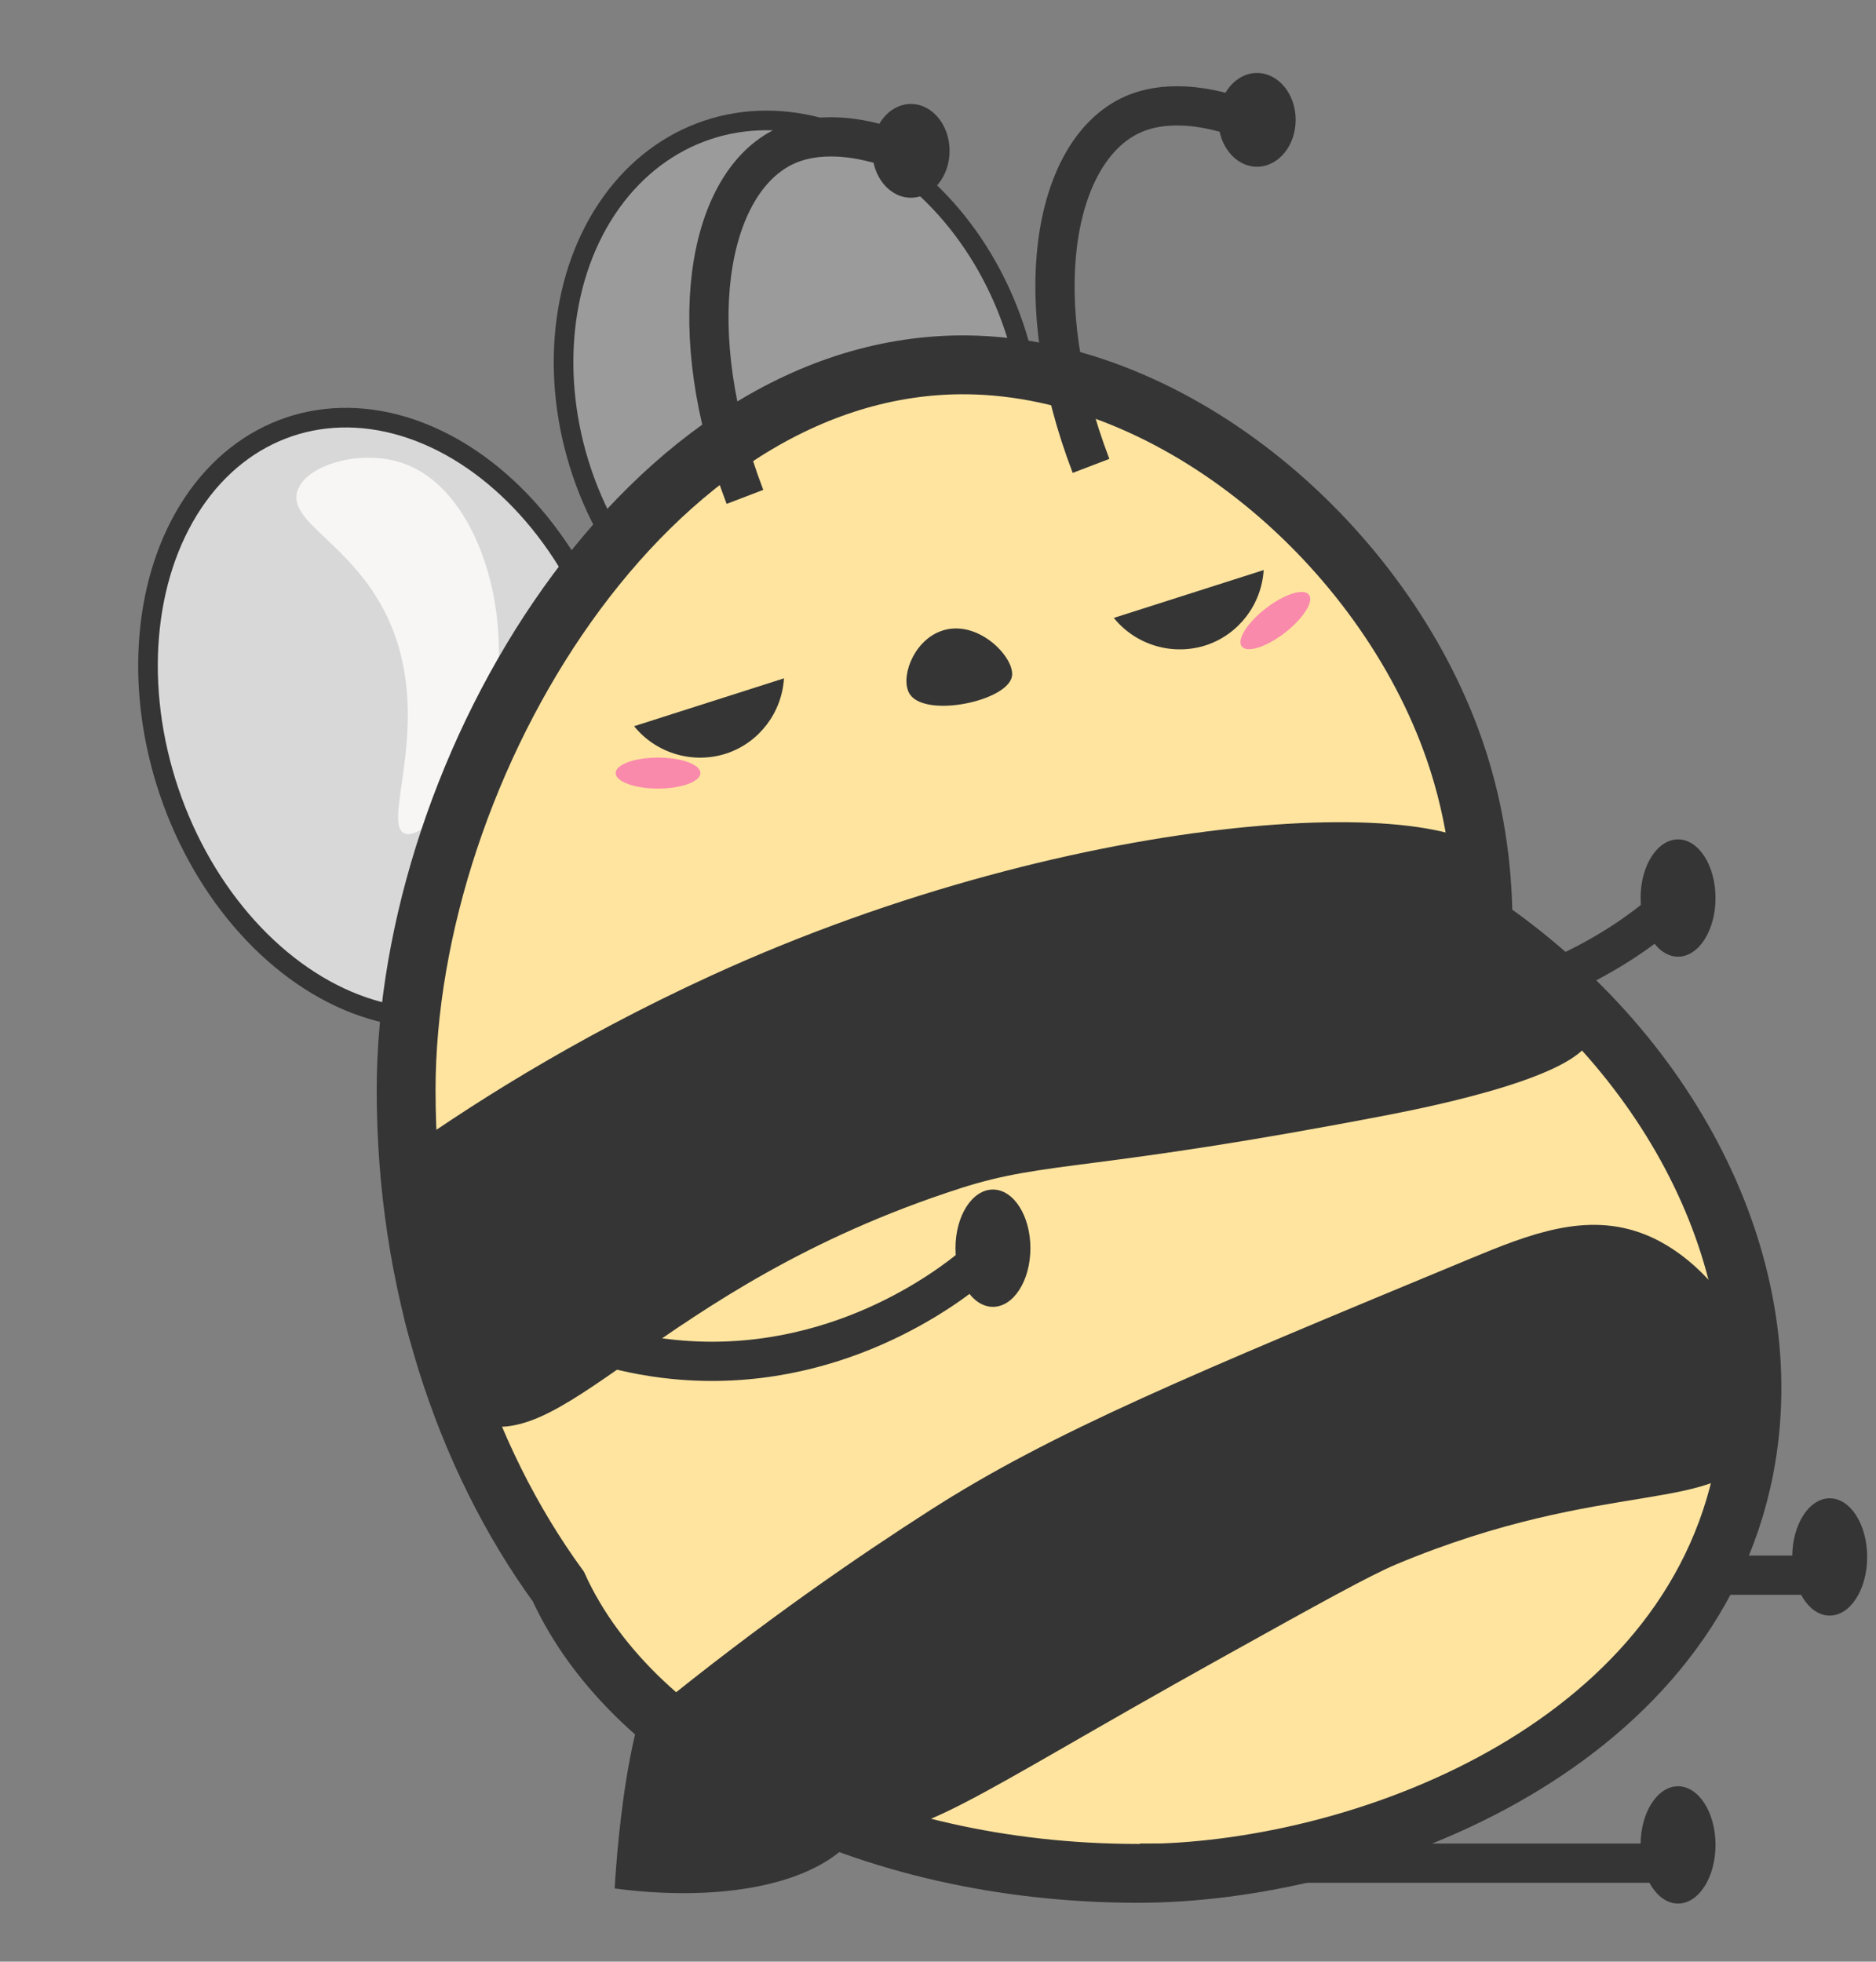 <?xml version="1.0" encoding="UTF-8"?>
<svg id="Layer_1" xmlns="http://www.w3.org/2000/svg" viewBox="0 0 95.62 100">
  <rect x="0" y="0" width="95.62" height="100" fill="#808080" stroke="none"/>
  <defs>
    <style>
      .cls-1 {
        fill: #f7f6f5;
      }

      .cls-2 {
        fill: #d8d8d8;
      }

      .cls-2, .cls-3, .cls-4, .cls-5 {
        stroke: #353535;
        stroke-miterlimit: 10;
      }

      .cls-3 {
        fill: #9b9b9b;
      }

      .cls-4 {
        fill: none;
        stroke-width: 2px;
      }

      .cls-5 {
        fill: #ffe49f;
        stroke-width: 3px;
      }

      .cls-6 {
        fill: #353535;
      }

      .cls-7 {
        fill: #f98aac;
      }
    </style>
  </defs>
  <path class="cls-4" d="M58.1,46.71c1.51,1.26,5.4,4.16,11.15,4.74,8.22.82,14.06-3.75,15.26-4.74"/>
  <ellipse class="cls-6" cx="85.53" cy="45.78" rx="1.91" ry="2.99"/>
  <path class="cls-4" d="M65.82,80.3h26.41"/>
  <ellipse class="cls-6" cx="93.26" cy="79.37" rx="1.91" ry="2.99"/>
  <path class="cls-6" d="M44.31,90.45l-8.13-6.4c-.42-.25-.79-.31-1.1-.26-2.97.42-3.65,10.75-3.75,12.48,6.45.85,11.59-.61,12.77-3.59.22-.55.35-1.27.21-2.23Z"/>
  <ellipse class="cls-3" cx="40.67" cy="20.37" rx="11.62" ry="14.5" transform="translate(-4.38 14.1) rotate(-18.68)"/>
  <g>
    <ellipse class="cls-2" cx="19.75" cy="36.6" rx="11.75" ry="15.66" transform="translate(-10.68 8.25) rotate(-18.68)"/>
    <path class="cls-1" d="M15.16,25.03c.43-1.35,3.24-2.14,5.34-1.43,4.15,1.39,6.12,8.77,4.17,14.07-1.01,2.74-3.15,5.16-4.04,4.82-1.26-.48,1.59-5.87-.91-11.08-1.79-3.73-5.07-4.77-4.56-6.39Z"/>
  </g>
  <path class="cls-5" d="M75.59,47.15c0-2.2-.23-5.39-1.46-8.94-3.61-10.41-14.18-19.48-24.82-19.61-16.24-.19-28.61,20.48-28.61,36.97,0,9.8,2.95,18.7,7.76,25.31,3.86,8.46,15.63,14.62,29.55,14.62,11.17,0,28.1-6.19,30.9-20.65,1.93-10-3.49-20.93-13.33-27.7Z"/>
  <path class="cls-6" d="M20.05,59.12c3.6-2.58,9.09-6.13,16.23-9.4,18.9-8.66,38.76-9.5,40.25-5.52.35.94-.47,1.74.12,3.52,1.03,3.1,4.47,3.55,4.47,4.93,0,2.14-8.3,3.78-10.28,4.17-15.23,2.94-17.42,2.32-21.87,3.75-15.75,5.06-20.44,14.2-25.16,11.76-2.01-1.04-4.08-4.07-3.76-13.21Z"/>
  <path class="cls-6" d="M33.28,87.22c5.59-4.55,10.52-7.92,14.14-10.24,6.19-3.97,13.31-6.92,27.55-12.83,2.97-1.23,5.9-2.4,8.87-1.22,4.17,1.65,7.2,7.47,5.65,10.77-1.69,3.59-7.53,1.53-18.33,6.05-1.35.57-3.84,1.95-8.8,4.71-13.31,7.4-15.53,9.5-19.48,9.05-2.17-.25-5.68-1.36-9.59-6.28Z"/>
  <path class="cls-6" d="M32.32,37.02c1.14,1.41,3.04,1.95,4.74,1.38,1.64-.56,2.79-2.07,2.9-3.82"/>
  <path class="cls-6" d="M56.77,31.5c1.14,1.41,3.04,1.95,4.74,1.38,1.64-.56,2.79-2.07,2.9-3.82"/>
  <path class="cls-6" d="M46.38,35.4c-.52-.77.12-2.66,1.53-3.21,1.86-.73,3.84,1.32,3.67,2.29-.23,1.26-4.37,2.13-5.2.92Z"/>
  <ellipse class="cls-7" cx="33.54" cy="39.41" rx="2.16" ry=".79"/>
  <ellipse class="cls-7" cx="65.01" cy="31.64" rx="2.16" ry=".79" transform="translate(-5.8 46.27) rotate(-37.63)"/>
  <path class="cls-4" d="M55.61,23.75c-3.25-8.49-1.91-15.77,1.83-17.77.71-.38,2.39-1.04,5.39-.11"/>
  <ellipse class="cls-6" cx="64.07" cy="6.11" rx="1.97" ry="2.39"/>
  <path class="cls-4" d="M37.97,25.33c-3.25-8.49-1.91-15.77,1.83-17.77.71-.38,2.39-1.04,5.39-.11"/>
  <ellipse class="cls-6" cx="46.43" cy="7.69" rx="1.97" ry="2.39"/>
  <path class="cls-4" d="M58.1,94.98h26.41"/>
  <ellipse class="cls-6" cx="85.53" cy="94.05" rx="1.91" ry="2.99"/>
  <path class="cls-4" d="M23.18,64.56c1.51,1.26,5.4,4.16,11.15,4.74,8.22.82,14.06-3.75,15.26-4.74"/>
  <ellipse class="cls-6" cx="50.61" cy="63.63" rx="1.91" ry="2.99"/>
</svg>